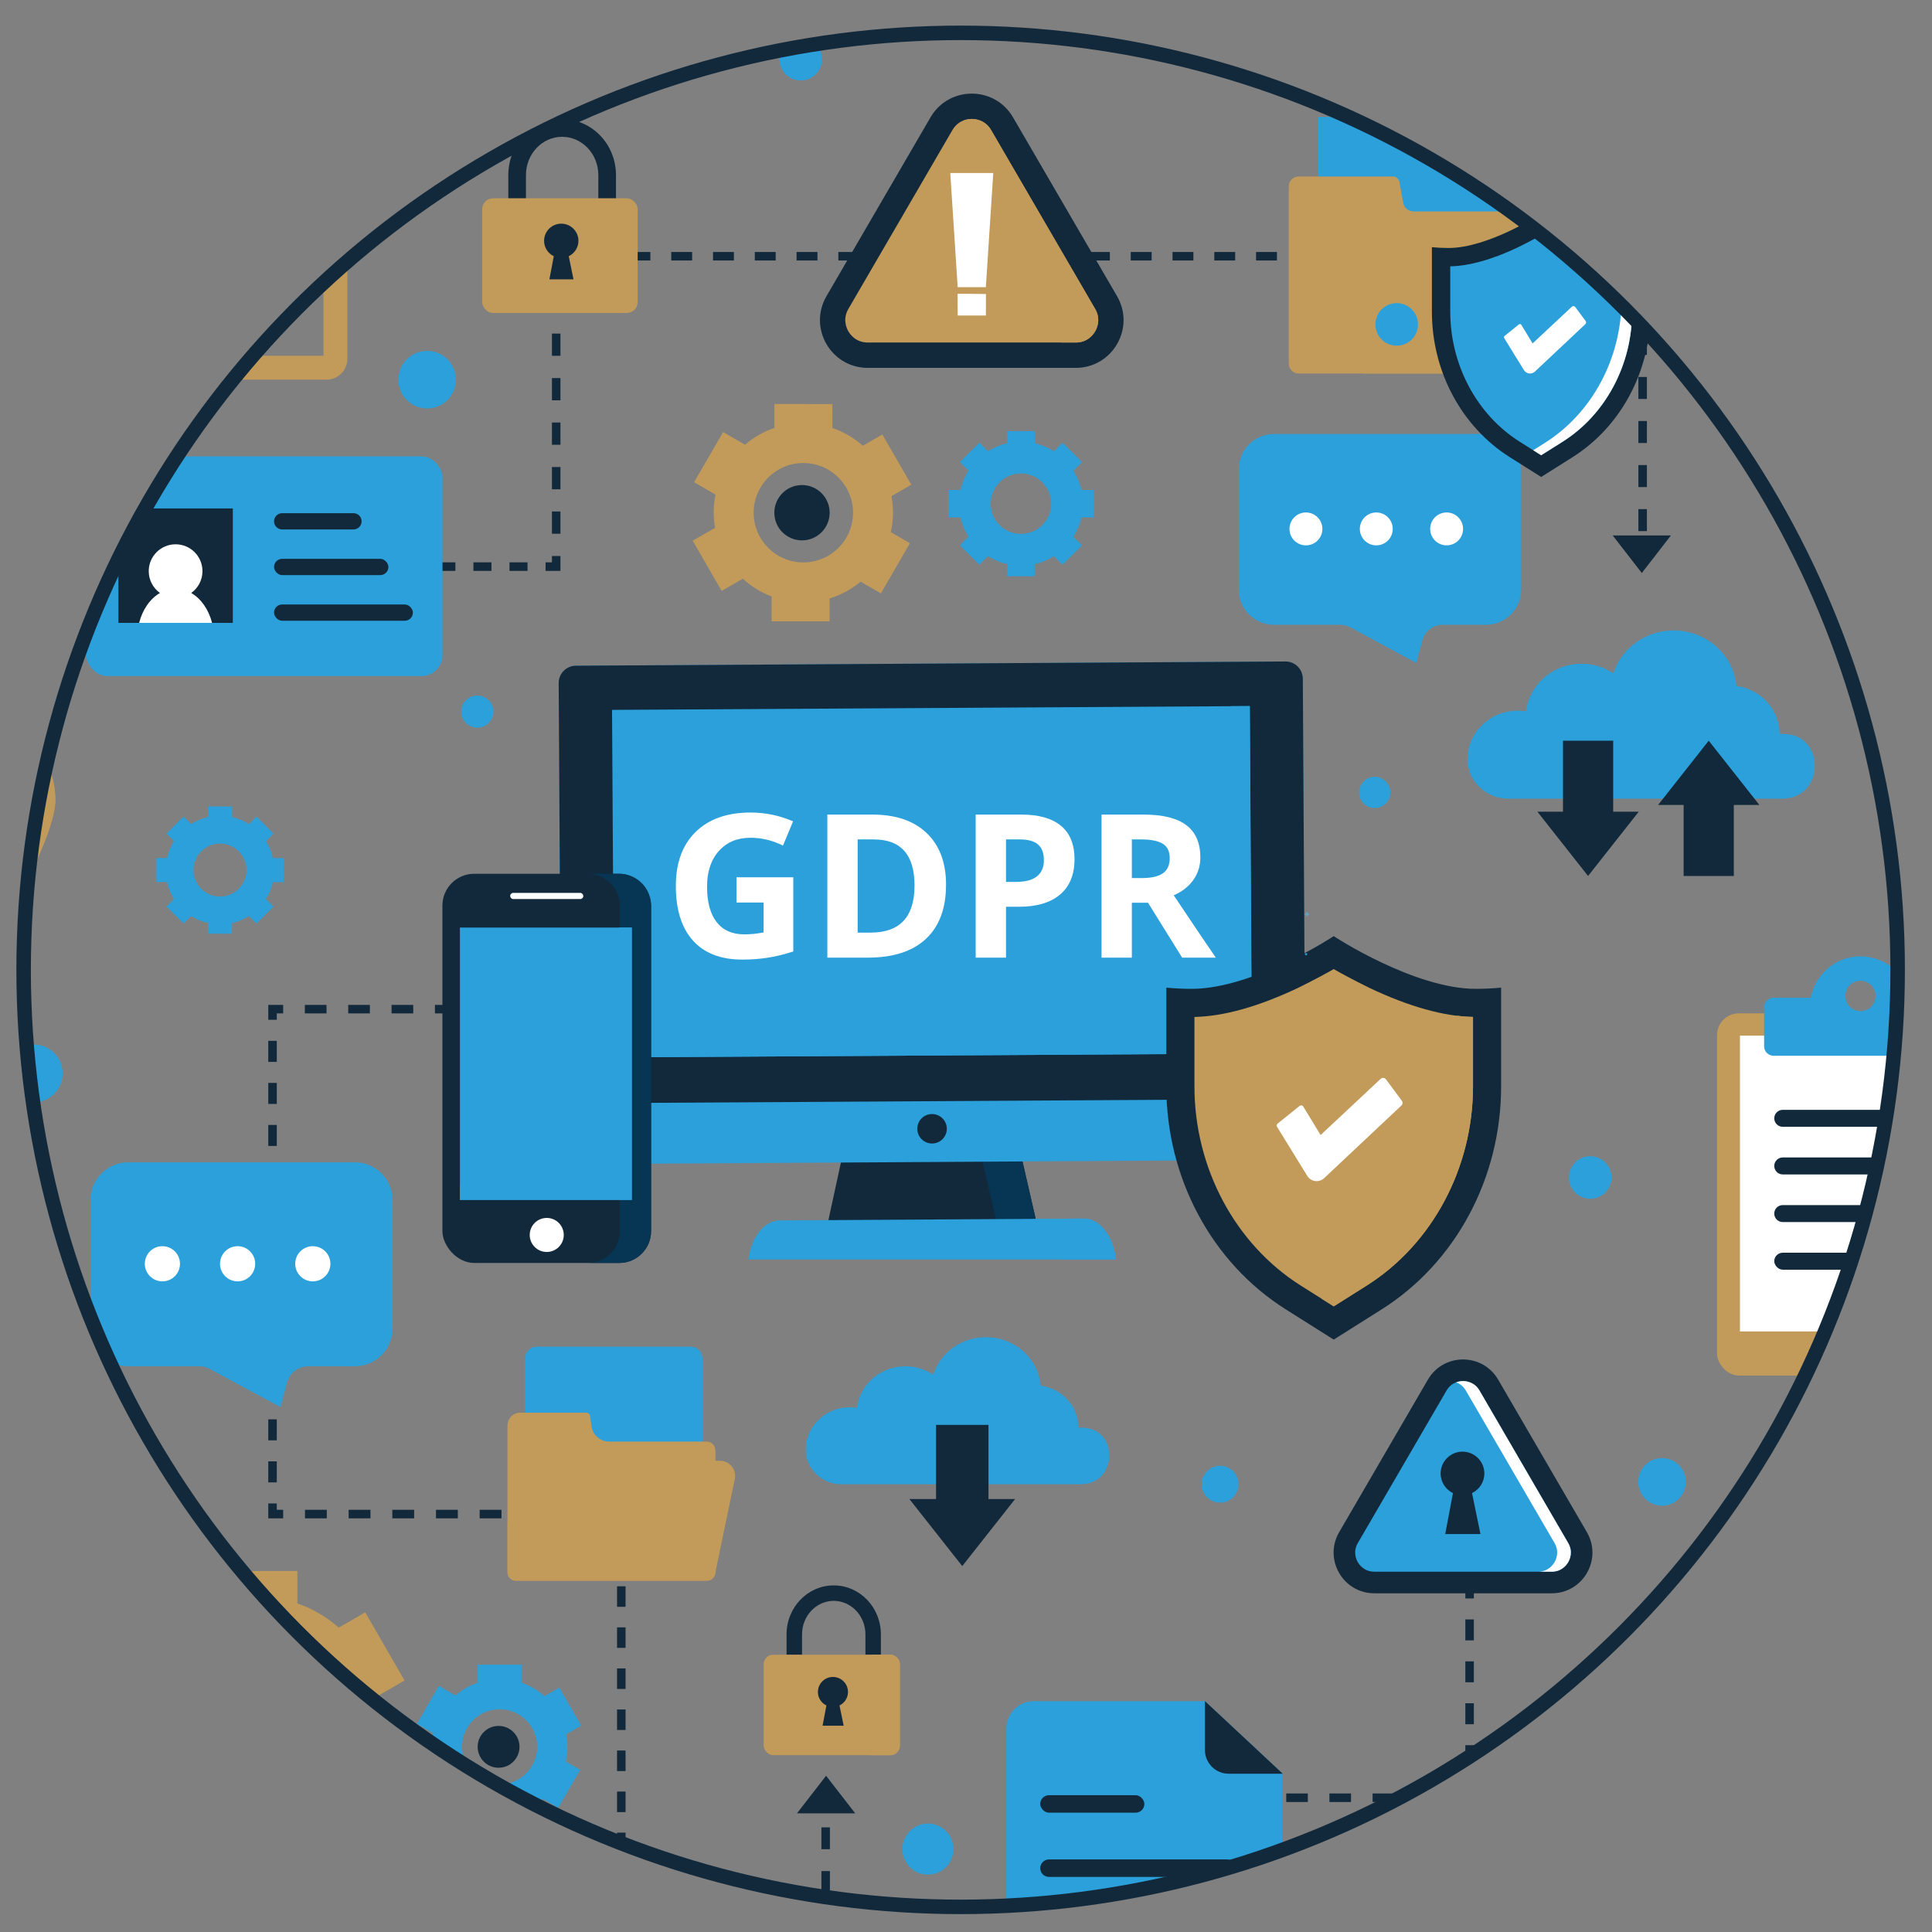 <?xml version="1.0" encoding="UTF-8"?><svg id="a" xmlns="http://www.w3.org/2000/svg" width="100mm" height="100mm" xmlns:xlink="http://www.w3.org/1999/xlink" viewBox="0 0 283.465 283.465"><rect x="0" y="0" width="283.465" height="283.465" fill="#808080" stroke="none"/><defs><style>.c{fill:#fff;}.d{fill:#2ba0da;}.e{fill:#68a0bc;}.f{fill:none;stroke:#12293b;stroke-miterlimit:10;stroke-width:2.126px;}.g{fill:#063654;}.h{fill:#c29b5a;}.i{clip-path:url(#b);}.j{fill:#12293b;}</style><clipPath id="b"><circle class="f" cx="140.946" cy="142.299" r="137.48"/></clipPath></defs><g class="i"><g><g><polygon class="j" points="125.478 266.055 121.204 260.54 116.93 266.055 125.478 266.055"/><g><g><rect class="j" x="59.963" y="82.511" width="1.561" height="1.249"/><path class="j" d="M77.399,83.76h-2.646v-1.249h2.646v1.249Zm-5.292,0h-2.646v-1.249h2.646v1.249Zm-5.292,0h-2.646v-1.249h2.646v1.249Z"/><polygon class="j" points="82.23 83.76 80.045 83.76 80.045 82.511 80.981 82.511 80.981 81.575 82.23 81.575 82.23 83.76"/><path class="j" d="M82.23,78.312h-1.249v-3.263h1.249v3.263Zm0-6.527h-1.249v-3.263h1.249v3.263Zm0-6.527h-1.249v-3.263h1.249v3.263Zm0-6.527h-1.249v-3.263h1.249v3.263Zm0-6.527h-1.249v-3.263h1.249v3.263Zm0-6.527h-1.249v-3.263h1.249v3.263Z"/><polygon class="j" points="82.23 39.153 80.981 39.153 80.981 36.968 83.166 36.968 83.166 38.217 82.23 38.217 82.23 39.153"/><path class="j" d="M236.384,38.217h-3.064v-1.249h3.064v1.249Zm-6.128,0h-3.065v-1.249h3.065v1.249Zm-6.129,0h-3.064v-1.249h3.064v1.249Zm-6.129,0h-3.064v-1.249h3.064v1.249Zm-6.128,0h-3.064v-1.249h3.064v1.249Zm-6.129,0h-3.064v-1.249h3.064v1.249Zm-6.128,0h-3.065v-1.249h3.065v1.249Zm-6.129,0h-3.064v-1.249h3.064v1.249Zm-6.129,0h-3.064v-1.249h3.064v1.249Zm-6.128,0h-3.064v-1.249h3.064v1.249Zm-6.129,0h-3.064v-1.249h3.064v1.249Zm-6.128,0h-3.065v-1.249h3.065v1.249Zm-6.129,0h-3.064v-1.249h3.064v1.249Zm-6.129,0h-3.064v-1.249h3.064v1.249Zm-6.128,0h-3.064v-1.249h3.064v1.249Zm-6.129,0h-3.064v-1.249h3.064v1.249Zm-6.129,0h-3.064v-1.249h3.064v1.249Zm-6.129,0h-3.064v-1.249h3.064v1.249Zm-6.129,0h-3.064v-1.249h3.064v1.249Zm-6.129,0h-3.064v-1.249h3.064v1.249Zm-6.129,0h-3.064v-1.249h3.064v1.249Zm-6.129,0h-3.064v-1.249h3.064v1.249Zm-6.129,0h-3.064v-1.249h3.064v1.249Zm-6.129,0h-3.064v-1.249h3.064v1.249Zm-6.129,0h-3.064v-1.249h3.064v1.249Z"/><polygon class="j" points="241.634 39.153 240.385 39.153 240.385 38.217 239.448 38.217 239.448 36.968 241.634 36.968 241.634 39.153"/><path class="j" d="M241.634,77.927h-1.249v-3.231h1.249v3.231Zm0-6.462h-1.249v-3.231h1.249v3.231Zm0-6.462h-1.249v-3.231h1.249v3.231Zm0-6.463h-1.249v-3.231h1.249v3.231Zm0-6.462h-1.249v-3.231h1.249v3.231Zm0-6.462h-1.249v-3.231h1.249v3.231Z"/><rect class="j" x="240.385" y="81.159" width="1.249" height="1.561"/></g><g><rect class="j" x="63.813" y="147.438" width="1.561" height="1.249"/><path class="j" d="M60.632,148.687h-3.181v-1.249h3.181v1.249Zm-6.362,0h-3.181v-1.249h3.181v1.249Zm-6.362,0h-3.181v-1.249h3.181v1.249Z"/><polygon class="j" points="40.61 149.623 39.361 149.623 39.361 147.438 41.546 147.438 41.546 148.687 40.61 148.687 40.61 149.623"/><path class="j" d="M40.61,217.499h-1.249v-3.085h1.249v3.085Zm0-6.17h-1.249v-3.086h1.249v3.086Zm0-6.17h-1.249v-3.086h1.249v3.086Zm0-6.17h-1.249v-3.086h1.249v3.086Zm0-6.171h-1.249v-3.085h1.249v3.085Zm0-6.17h-1.249v-3.086h1.249v3.086Zm0-6.17h-1.249v-3.086h1.249v3.086Zm0-6.171h-1.249v-3.085h1.249v3.085Zm0-6.17h-1.249v-3.085h1.249v3.085Zm0-6.17h-1.249v-3.086h1.249v3.086Zm0-6.17h-1.249v-3.086h1.249v3.086Z"/><polygon class="j" points="41.546 222.77 39.361 222.77 39.361 220.585 40.61 220.585 40.61 221.521 41.546 221.521 41.546 222.77"/><path class="j" d="M86.394,222.77h-3.204v-1.249h3.204v1.249Zm-6.407,0h-3.203v-1.249h3.203v1.249Zm-6.407,0h-3.204v-1.249h3.204v1.249Zm-6.407,0h-3.204v-1.249h3.204v1.249Zm-6.407,0h-3.203v-1.249h3.203v1.249Zm-6.407,0h-3.204v-1.249h3.204v1.249Zm-6.407,0h-3.204v-1.249h3.204v1.249Z"/><polygon class="j" points="91.782 223.706 90.534 223.706 90.534 222.77 89.597 222.77 89.597 221.521 91.782 221.521 91.782 223.706"/><path class="j" d="M91.782,277.922h-1.249v-3.012h1.249v3.012Zm0-6.024h-1.249v-3.012h1.249v3.012Zm0-6.024h-1.249v-3.012h1.249v3.012Zm0-6.024h-1.249v-3.012h1.249v3.012Zm0-6.024h-1.249v-3.012h1.249v3.012Zm0-6.024h-1.249v-3.012h1.249v3.012Zm0-6.024h-1.249v-3.012h1.249v3.012Zm0-6.024h-1.249v-3.012h1.249v3.012Zm0-6.024h-1.249v-3.012h1.249v3.012Z"/><polygon class="j" points="92.719 283.118 90.534 283.118 90.534 280.933 91.782 280.933 91.782 281.87 92.719 281.87 92.719 283.118"/><path class="j" d="M116.599,283.118h-2.985v-1.249h2.985v1.249Zm-5.97,0h-2.985v-1.249h2.985v1.249Zm-5.97,0h-2.985v-1.249h2.985v1.249Zm-5.97,0h-2.985v-1.249h2.985v1.249Z"/><polygon class="j" points="121.768 283.118 119.583 283.118 119.583 281.87 120.52 281.87 120.52 280.933 121.768 280.933 121.768 283.118"/><path class="j" d="M121.768,277.728h-1.249v-3.205h1.249v3.205Zm0-6.409h-1.249v-3.205h1.249v3.205Z"/><rect class="j" x="120.52" y="263.349" width="1.249" height="1.561"/></g><g><rect class="j" x="183.99" y="263.141" width="1.561" height="1.249"/><path class="j" d="M210.893,264.39h-3.168v-1.249h3.168v1.249Zm-6.336,0h-3.168v-1.249h3.168v1.249Zm-6.335,0h-3.168v-1.249h3.168v1.249Zm-6.336,0h-3.168v-1.249h3.168v1.249Z"/><polygon class="j" points="216.245 264.39 214.06 264.39 214.06 263.141 214.997 263.141 214.997 262.205 216.245 262.205 216.245 264.39"/><path class="j" d="M216.245,259.13h-1.249v-3.075h1.249v3.075Zm0-6.15h-1.249v-3.075h1.249v3.075Zm0-6.151h-1.249v-3.075h1.249v3.075Zm0-6.15h-1.249v-3.075h1.249v3.075Z"/><rect class="j" x="214.997" y="232.967" width="1.249" height="1.561"/></g><polygon class="j" points="236.613 78.558 240.887 84.072 245.161 78.558 236.613 78.558"/></g></g><g><path class="d" d="M118.224,212.693c0-3.43,2.89-6.211,6.456-6.211,.36,0,.713,.03,1.057,.084,.407-3.434,3.436-6.102,7.114-6.102,1.518,0,2.924,.455,4.082,1.23,1.007-3.184,4.082-5.5,7.721-5.5,4.229,0,7.697,3.131,8.04,7.114,3.132,.428,5.542,3.017,5.542,6.148l-0,.005c.067-.002,.134-.005,.202-.005,.178,0,.351,.005,.519,.014,5.304,.295,4.962,8.297-.35,8.297h-35.18c-2.799,0-5.173-2.212-5.202-5.012l-0-.063Z"/><polygon class="j" points="145.03 219.936 145.03 209.061 137.339 209.061 137.339 219.936 133.422 219.936 141.182 229.778 148.942 219.936 145.03 219.936"/></g><g><path class="d" d="M215.316,111.376c0-3.925,3.307-7.106,7.386-7.106,.412,0,.816,.034,1.209,.096,.466-3.928,3.931-6.981,8.139-6.981,1.736,0,3.345,.521,4.67,1.407,1.153-3.642,4.67-6.293,8.833-6.293,4.839,0,8.806,3.582,9.198,8.139,3.584,.489,6.34,3.451,6.34,7.034l-0,.006c.077-.002,.153-.006,.231-.006,.203,0,.401,.005,.594,.016,6.068,.337,5.676,9.492-.401,9.492h-40.248c-3.203,0-5.918-2.531-5.951-5.734l-0-.072Z"/><polygon class="j" points="236.689 119.096 236.689 108.678 229.322 108.678 229.322 119.096 225.57 119.096 233.003 128.524 240.436 119.096 236.689 119.096"/><polygon class="j" points="247.021 118.106 247.021 128.524 254.387 128.524 254.387 118.106 258.14 118.106 250.706 108.678 243.273 118.106 247.021 118.106"/></g><g><path class="d" d="M218.018,63.678h-31.098c-2.859,0-5.177,2.318-5.177,5.177v17.637c0,2.859,2.318,5.177,5.177,5.177h9.751c.502,0,.996,.125,1.438,.363l9.696,5.237,.908-3.363c.356-1.32,1.554-2.237,2.921-2.237h6.383c2.859,0,5.177-2.318,5.177-5.177v-17.637c0-2.859-2.318-5.177-5.177-5.177Z"/><g><path class="c" d="M209.836,77.602c0,1.333,1.081,2.414,2.414,2.414s2.414-1.081,2.414-2.414-1.081-2.414-2.414-2.414-2.414,1.081-2.414,2.414Z"/><path class="c" d="M199.515,77.602c0,1.333,1.081,2.414,2.414,2.414s2.414-1.081,2.414-2.414-1.081-2.414-2.414-2.414-2.414,1.081-2.414,2.414Z"/><path class="c" d="M189.194,77.602c0,1.333,1.081,2.414,2.414,2.414s2.414-1.081,2.414-2.414-1.081-2.414-2.414-2.414-2.414,1.081-2.414,2.414Z"/></g></g><g><path class="d" d="M52.061,170.537H18.816c-3.057,0-5.534,2.478-5.534,5.534v18.855c0,3.056,2.478,5.534,5.534,5.534h10.425c.537,0,1.065,.134,1.537,.389l10.365,5.598,.971-3.595c.381-1.411,1.661-2.392,3.123-2.392h6.824c3.057,0,5.534-2.478,5.534-5.534v-18.855c0-3.056-2.478-5.534-5.534-5.534Z"/><g><path class="c" d="M43.315,185.422c0,1.425,1.155,2.581,2.581,2.581s2.581-1.155,2.581-2.581-1.155-2.58-2.581-2.58-2.581,1.155-2.581,2.58Z"/><path class="c" d="M32.281,185.422c0,1.425,1.155,2.581,2.581,2.581s2.581-1.155,2.581-2.581-1.155-2.58-2.581-2.58-2.581,1.155-2.581,2.58Z"/><path class="c" d="M21.247,185.422c0,1.425,1.155,2.581,2.581,2.581s2.58-1.155,2.58-2.581-1.155-2.58-2.58-2.58-2.581,1.155-2.581,2.58Z"/></g></g><g><path class="j" d="M127.317,53.973h30.522c5.401,0,8.768-5.855,6.053-10.523l-15.261-26.233c-2.7-4.642-9.405-4.642-12.106,0l-15.261,26.233c-2.716,4.668,.652,10.523,6.053,10.523Z"/><path class="h" d="M127.317,50.255c-1.715,0-2.563-1.152-2.848-1.647-.285-.495-.854-1.807,.008-3.289l15.261-26.234c.858-1.474,2.271-1.633,2.84-1.633,.568,0,1.982,.159,2.839,1.633l15.261,26.234c.863,1.482,.293,2.794,.009,3.289-.285,.496-1.133,1.647-2.848,1.647h-30.522Z"/><path class="h" d="M160.678,45.319l-15.261-26.234c-.858-1.474-2.271-1.633-2.839-1.633-.26,0-.698,.04-1.177,.217,.569,.21,1.196,.616,1.662,1.416l15.261,26.234c.863,1.482,.293,2.794,.009,3.289-.285,.496-1.133,1.647-2.848,1.647h2.354c1.715,0,2.563-1.152,2.848-1.647,.285-.495,.854-1.807-.009-3.289Z"/><g><polygon class="c" points="142.641 25.383 142.516 25.383 139.425 25.383 140.511 42.131 142.516 42.131 142.641 42.131 144.646 42.131 145.732 25.383 142.641 25.383"/><polygon class="c" points="142.646 43.112 142.521 43.112 140.495 43.112 140.516 46.294 142.521 46.294 142.646 46.294 144.651 46.294 144.661 43.139 142.646 43.112"/></g></g><g><path class="j" d="M4.022,140.815c0-1.214-3.673-2.197-8.203-2.197s-8.203,.984-8.203,2.197,3.673,2.197,8.203,2.197,8.203-.984,8.203-2.197Z"/><g><path class="h" d="M8.117,117.382c0,5.054-6.723,17.046-10.291,23.053-.976,1.644-3.354,1.644-4.33,0-3.568-6.007-10.291-17.998-10.291-23.053,0-6.879,5.577-12.456,12.456-12.456s12.456,5.577,12.456,12.456Z"/><path class="h" d="M-4.339,104.926c-.415,0-.825,.022-1.229,.062,6.302,.618,11.227,5.93,11.227,12.394,0,5.054-6.723,17.046-10.291,23.053-.241,.405-.567,.71-.936,.915,1.128,.628,2.659,.323,3.394-.915,3.568-6.007,10.291-17.998,10.291-23.053,0-6.879-5.577-12.456-12.456-12.456Z"/><circle class="j" cx="-4.339" cy="117.382" r="6.794"/></g></g><g><rect class="d" x="12.662" y="66.956" width="52.263" height="32.238" rx="3.082" ry="3.082"/><g><rect class="j" x="17.372" y="74.604" width="16.786" height="16.786"/><path class="c" d="M28.057,87.003c.997-.715,1.649-1.881,1.649-3.202,0-2.177-1.765-3.942-3.942-3.942s-3.942,1.765-3.942,3.942c0,1.321,.652,2.487,1.649,3.202-1.443,.832-2.56,2.428-3.058,4.386h10.701c-.497-1.959-1.615-3.554-3.058-4.386Z"/></g><g><path class="j" d="M51.861,77.682h-10.46c-.659,0-1.194-.534-1.194-1.194h0c0-.659,.534-1.194,1.194-1.194h10.46c.659,0,1.194,.534,1.194,1.194h0c0,.659-.534,1.194-1.194,1.194Z"/><rect class="j" x="40.207" y="81.992" width="16.781" height="2.387" rx="1.194" ry="1.194"/><rect class="j" x="40.207" y="88.689" width="20.372" height="2.387" rx="1.194" ry="1.194"/></g></g><g><path class="h" d="M47.907,31.019H29.341c-1.69,0-3.06,1.37-3.06,3.06v18.566c0,1.69,1.37,3.06,3.06,3.06h18.566c1.69,0,3.06-1.37,3.06-3.06v-18.566c0-1.69-1.37-3.06-3.06-3.06Zm-.447,21.178H29.788v-17.671h17.671v17.671Z"/><path class="j" d="M55.032,28.934l-15.18,14.473c-.287,.273-.752,.215-.962-.121l-2.606-4.164c-.628-1.004-1.992-1.233-2.914-.491h0c-.78,.628-.967,1.739-.436,2.588l3.443,5.501,.761,1.217c.747,1.193,2.401,1.401,3.42,.43l.947-.902,16.341-15.579c.745-.71,.844-1.863,.231-2.689h0c-.73-.984-2.157-1.107-3.044-.261Z"/></g><g><path class="h" d="M257.769,254.397h-19.672c-1.79,0-3.242,1.452-3.242,3.242v19.672c0,1.79,1.452,3.242,3.242,3.242h19.672c1.79,0,3.242-1.452,3.242-3.242v-19.672c0-1.791-1.452-3.242-3.242-3.242Zm-.474,22.439h-18.724v-18.723h18.724v18.723Z"/><path class="j" d="M265.318,252.188l-16.085,15.335c-.304,.29-.797,.228-1.02-.128l-2.761-4.412c-.665-1.063-2.11-1.307-3.087-.52h0c-.826,.665-1.025,1.843-.462,2.742l3.648,5.829,.807,1.289c.791,1.264,2.544,1.485,3.624,.455l1.003-.956,17.314-16.507c.789-.752,.894-1.974,.245-2.849h0c-.773-1.043-2.286-1.173-3.225-.277Z"/></g><g><g><path class="d" d="M184.071,298.028h-32.385c-2.228,0-4.035-1.806-4.035-4.035v-40.36c0-2.228,1.806-4.035,4.035-4.035h25.113l11.306,10.551v33.844c0,2.228-1.806,4.035-4.035,4.035Z"/><path class="j" d="M176.79,256.764v-7.174l11.413,10.651h-7.936c-1.92,0-3.477-1.557-3.477-3.477Z"/></g><path class="j" d="M152.625,283.963h0c0,.708,.574,1.282,1.282,1.282h26.182c.708,0,1.282-.574,1.282-1.282h0c0-.708-.574-1.282-1.282-1.282h-26.182c-.708,0-1.282,.574-1.282,1.282Z"/><path class="j" d="M152.625,274.099h0c0,.708,.574,1.282,1.282,1.282h26.182c.708,0,1.282-.574,1.282-1.282h0c0-.708-.574-1.282-1.282-1.282h-26.182c-.708,0-1.282,.574-1.282,1.282Z"/><rect class="j" x="152.625" y="263.394" width="15.277" height="2.564" rx="1.282" ry="1.282"/></g><g><path class="j" d="M82.478,17.481c-4.362,0-7.899,3.673-7.899,8.205v3.436h2.589v-3.436c0-3.096,2.382-5.615,5.31-5.615s5.309,2.519,5.309,5.615v3.436h2.589v-3.436c0-4.531-3.536-8.205-7.899-8.205Z"/><rect class="h" x="70.746" y="29.093" width="22.815" height="16.829" rx="1.598" ry="1.598"/><path class="j" d="M81.251,37.593l-.641,3.389h3.535l-.697-3.389c.838-.409,1.421-1.262,1.421-2.258,0-1.391-1.128-2.519-2.519-2.519s-2.52,1.128-2.52,2.519c0,.996,.583,1.849,1.421,2.258Z"/></g><g><path class="j" d="M122.325,232.612c-3.821,0-6.918,3.217-6.918,7.186v3.01h2.268v-3.01c0-2.712,2.086-4.918,4.651-4.918s4.65,2.207,4.65,4.918v3.01h2.268v-3.01c0-3.969-3.097-7.186-6.918-7.186Z"/><rect class="h" x="112.049" y="242.783" width="19.983" height="14.739" rx="1.4" ry="1.4"/><path class="h" d="M130.632,242.783h-3.043c.773,0,1.4,.627,1.4,1.4v11.94c0,.773-.627,1.4-1.4,1.4h3.043c.773,0,1.4-.627,1.4-1.4v-11.94c0-.773-.627-1.4-1.4-1.4Z"/><path class="j" d="M121.25,250.227l-.561,2.969h3.096l-.611-2.969c.734-.358,1.244-1.105,1.244-1.977,0-1.219-.988-2.207-2.207-2.207s-2.207,.988-2.207,2.207c0,.872,.51,1.619,1.244,1.977Z"/></g><g><path class="j" d="M201.644,233.77h26.023c4.605,0,7.476-4.992,5.161-8.972l-13.011-22.367c-2.302-3.958-8.019-3.958-10.321,0l-13.011,22.367c-2.315,3.98,.556,8.972,5.16,8.972Z"/><path class="d" d="M201.644,230.601c-1.462,0-2.185-.982-2.428-1.404-.243-.422-.728-1.541,.007-2.805l13.011-22.367c.731-1.257,1.937-1.393,2.421-1.393,.484,0,1.689,.136,2.421,1.393l13.011,22.367c.735,1.264,.25,2.382,.007,2.804-.243,.422-.966,1.405-2.428,1.405h-26.023Z"/><path class="c" d="M230.088,226.392l-13.011-22.367c-.731-1.257-1.936-1.393-2.421-1.393-.221,0-.595,.034-1.004,.185,.485,.179,1.02,.525,1.417,1.207l13.011,22.367c.735,1.264,.25,2.382,.007,2.804-.243,.422-.966,1.405-2.428,1.405h2.007c1.462,0,2.185-.982,2.428-1.405,.243-.422,.728-1.54-.007-2.804Z"/><path class="j" d="M217.787,216.195c0-1.772-1.437-3.209-3.209-3.209s-3.209,1.437-3.209,3.209c0,1.268,.742,2.354,1.81,2.875l-1.135,6.005h5.169l-1.236-6.005c1.068-.521,1.81-1.607,1.81-2.875Z"/></g><g><path class="d" d="M78.745,197.59h22.63c.933,0,1.691,.758,1.691,1.691v20.055h-26.012v-20.055c0-.933,.758-1.691,1.691-1.691Z"/><g><path class="h" d="M103.693,211.512h-14.319c-1.309,0-2.417-.968-2.592-2.265l-.203-1.504c-.048-.275-.288-.476-.567-.476h-9.668c-1.041,0-1.886,.844-1.886,1.886v21.524c0,.687,.557,1.244,1.244,1.244h27.991c.687,0,1.244-.557,1.244-1.244v-17.92c0-.687-.557-1.244-1.244-1.244Z"/><path class="h" d="M74.457,223.422v6.936c.009,0,.017,.003,.026,.003h29.299c.557,0,1.02-.412,1.155-.968v-16.624h-26.467c-1.049,0-1.955,.737-2.168,1.764l-1.846,8.889Z"/><path class="h" d="M103.783,231.921h-28.127c-.662,0-1.198-.58-1.198-1.294l3.017-14.533c.213-1.028,1.119-1.764,2.168-1.764h26c1.404,0,2.453,1.29,2.168,2.664l-2.83,13.633c0,.715-.536,1.294-1.198,1.294Z"/></g></g><g><path class="j" d="M66.546,278.606c0-.478-.05-.944-.134-1.397l1.673-.966-2.441-4.227-1.643,.949c-.74-.657-1.608-1.17-2.565-1.498v-2.012h-4.881v2.012c-.918,.314-1.756,.797-2.476,1.417l-1.846-1.066-2.44,4.227,1.806,1.043c-.1,.491-.153,.999-.153,1.519,0,.436,.045,.86,.116,1.276l-1.883,1.087,2.44,4.227,1.783-1.029c.7,.642,1.52,1.152,2.425,1.494v2.096h4.881v-1.932c.97-.297,1.856-.783,2.616-1.416l1.706,.985,2.44-4.227-1.606-.927c.116-.527,.182-1.072,.182-1.634Zm-7.55,3.457c-1.909,0-3.457-1.548-3.457-3.457s1.548-3.457,3.457-3.457,3.457,1.548,3.457,3.457-1.548,3.457-3.457,3.457Z"/><g><path class="h" d="M55.719,252.155c0-1.131-.117-2.234-.318-3.306l3.958-2.285-5.774-10.002-3.887,2.244c-1.751-1.555-3.805-2.769-6.069-3.543v-4.762h-11.549v4.762c-2.172,.743-4.154,1.886-5.859,3.352l-4.368-2.522-5.774,10.002,4.273,2.467c-.237,1.161-.362,2.363-.362,3.594,0,1.031,.106,2.036,.274,3.019l-4.456,2.573,5.774,10.002,4.218-2.435c1.657,1.519,3.597,2.725,5.738,3.536v4.96h11.549v-4.572c2.294-.702,4.391-1.852,6.19-3.35l4.037,2.331,5.774-10.001-3.801-2.195c.275-1.246,.431-2.537,.431-3.866Z"/><path class="j" d="M41.505,249.502c0-2.165-1.755-3.921-3.92-3.921s-3.921,1.755-3.921,3.921c0,1.549,.906,2.876,2.211,3.513l-1.387,7.337h6.316l-1.51-7.337c1.304-.637,2.211-1.963,2.211-3.513Z"/></g><g><path class="d" d="M83.251,256.296c0-.63-.065-1.244-.177-1.841l2.204-1.273-3.215-5.569-2.164,1.25c-.975-.866-2.119-1.542-3.379-1.973v-2.651h-6.431v2.651c-1.21,.413-2.313,1.05-3.262,1.867l-2.432-1.404-3.215,5.569,2.379,1.374c-.132,.646-.202,1.316-.202,2.001,0,.574,.059,1.134,.153,1.681l-2.481,1.433,3.215,5.569,2.349-1.356c.923,.846,2.003,1.518,3.195,1.969v2.762h6.431v-2.546c1.277-.391,2.445-1.032,3.447-1.866l2.248,1.298,3.215-5.569-2.116-1.222c.153-.694,.24-1.413,.24-2.153Zm-9.947,5.514c-3.045,0-5.514-2.469-5.514-5.514s2.469-5.514,5.514-5.514,5.514,2.469,5.514,5.514-2.469,5.514-5.514,5.514Z"/><path class="j" d="M76.222,256.296c0-1.695-1.374-3.069-3.069-3.069s-3.069,1.374-3.069,3.069,1.374,3.069,3.069,3.069,3.069-1.374,3.069-3.069Z"/></g></g><g><g><path class="h" d="M131.023,75.234c.001-.833-.085-1.645-.233-2.435l2.916-1.681-4.247-7.367-2.863,1.651c-1.289-1.146-2.801-2.041-4.467-2.612l.002-3.506-8.504-.005-.002,3.506c-1.6,.546-3.06,1.387-4.316,2.466l-3.215-1.859-4.256,7.362,3.145,1.818c-.175,.855-.268,1.74-.268,2.646-0,.759,.077,1.499,.201,2.223l-3.282,1.892,4.247,7.367,3.107-1.791c1.22,1.119,2.647,2.009,4.223,2.606l-.002,3.652,8.504,.005,.002-3.367c1.689-.516,3.234-1.362,4.559-2.464l2.972,1.718,4.256-7.362-2.798-1.617c.203-.918,.319-1.868,.319-2.847Zm-13.159,7.283c-4.027-.003-7.29-3.269-7.287-7.296,.003-4.027,3.269-7.29,7.296-7.287,4.027,.003,7.29,3.269,7.287,7.296-.003,4.027-3.269,7.29-7.296,7.287Z"/><path class="j" d="M121.728,75.228c.001-2.241-1.815-4.059-4.056-4.061-2.241-.001-4.059,1.814-4.061,4.056-.001,2.241,1.814,4.059,4.056,4.061,2.241,.001,4.059-1.814,4.061-4.056Z"/></g><path class="d" d="M160.441,75.924l.003-4.033-1.78-.001c-.23-1.018-.632-1.97-1.172-2.827l1.261-1.26-2.85-2.853-1.261,1.26c-.857-.541-1.808-.944-2.826-1.175l.001-1.78-4.033-.003-.001,1.78c-1.018,.23-1.97,.632-2.827,1.172l-1.26-1.261-2.853,2.85,1.26,1.262c-.541,.857-.944,1.808-1.175,2.826l-1.78-.001-.003,4.033,1.78,.001c.23,1.019,.632,1.97,1.172,2.827l-1.261,1.26,2.85,2.853,1.261-1.26c.857,.541,1.808,.944,2.826,1.175l-.001,1.78,4.033,.003,.001-1.78c1.019-.23,1.97-.632,2.828-1.172l1.26,1.261,2.853-2.85-1.26-1.261c.541-.857,.944-1.808,1.175-2.826l1.78,.001Zm-10.649,2.412c-2.45-.002-4.434-1.989-4.433-4.438,.002-2.45,1.988-4.434,4.438-4.433,2.45,.002,4.434,1.988,4.433,4.438-.002,2.45-1.989,4.434-4.438,4.433Z"/></g><path class="d" d="M41.611,129.431l.002-3.534-1.56-.001c-.202-.893-.554-1.726-1.027-2.478l1.105-1.104-2.498-2.501-1.105,1.104c-.751-.474-1.584-.827-2.477-1.03l.001-1.56-3.534-.002-.001,1.56c-.893,.202-1.726,.554-2.478,1.027l-1.104-1.105-2.501,2.498,1.104,1.105c-.474,.751-.827,1.584-1.03,2.477l-1.56-.001-.002,3.534,1.56,.001c.202,.893,.554,1.726,1.027,2.478l-1.105,1.104,2.498,2.501,1.105-1.104c.751,.474,1.584,.827,2.477,1.03l-.001,1.56,3.534,.002,.001-1.56c.893-.202,1.727-.554,2.478-1.027l1.104,1.105,2.501-2.498-1.104-1.105c.474-.751,.827-1.584,1.03-2.477l1.56,.001Zm-9.333,2.114c-2.147-.001-3.886-1.743-3.885-3.89,.001-2.147,1.743-3.886,3.889-3.885,2.147,.001,3.886,1.743,3.885,3.889-.001,2.147-1.743,3.886-3.89,3.885Z"/><path class="d" d="M224.771,278.449l.003-4.269-1.884-.001c-.244-1.078-.669-2.086-1.241-2.993l1.335-1.334-3.017-3.021-1.335,1.334c-.907-.573-1.914-.999-2.992-1.244l.001-1.884-4.269-.003-.001,1.884c-1.078,.243-2.086,.669-2.993,1.24l-1.334-1.335-3.021,3.017,1.334,1.335c-.573,.907-.999,1.914-1.244,2.992l-1.884-.001-.003,4.269,1.884,.001c.243,1.078,.669,2.086,1.241,2.993l-1.335,1.334,3.017,3.021,1.335-1.334c.907,.573,1.914,1,2.992,1.244l-.001,1.884,4.269,.003,.001-1.884c1.078-.244,2.086-.669,2.994-1.241l1.333,1.335,3.021-3.017-1.334-1.335c.573-.907,1-1.914,1.244-2.992l1.884,.001Zm-11.275,2.554c-2.593-.002-4.694-2.105-4.693-4.699,.002-2.593,2.105-4.694,4.698-4.693,2.593,.002,4.694,2.105,4.693,4.699-.002,2.593-2.105,4.694-4.699,4.693Z"/><g><rect class="j" x="199.393" y="14.093" width="32.463" height="27.105"/><polygon class="d" points="216.925 17.162 193.41 17.162 193.41 44.267 225.873 44.267 225.873 26.11 216.925 17.162"/><path class="c" d="M219.261,26.11h6.612l-8.948-8.948v6.612c0,1.29,1.046,2.336,2.336,2.336Z"/><path class="h" d="M223.154,31.021h-15.752c-.749,0-1.391-.536-1.525-1.274l-.556-3.075c-.081-.446-.479-.771-.944-.771h-13.851c-.795,0-1.44,.644-1.44,1.44v26.012c0,.801,.649,1.45,1.45,1.45h32.618c.801,0,1.45-.649,1.45-1.45v-20.882c0-.801-.649-1.45-1.45-1.45Z"/><path class="h" d="M200.042,54.804h23.112c.801,0,1.45-.649,1.45-1.45v-20.882c0-.801-.649-1.45-1.45-1.45h-2.774c-2.925,1.434-8.732,3.818-13.912,3.153,0,0,.14,14.881-6.426,20.63Z"/><g><path class="j" d="M239.72,36.385c-5.877,0-13.555-5.003-13.597-5.053-.041,.05-7.72,5.053-13.597,5.053-.83,0-1.643-.041-2.437-.118v9.465c0,8.763,4.347,16.877,11.439,21.351l4.595,2.899,4.595-2.899c7.092-4.474,11.439-12.588,11.439-21.351v-9.465c-.794,.076-1.607,.118-2.437,.118Z"/><path class="d" d="M222.965,64.805c-6.281-3.962-10.183-11.271-10.183-19.073v-6.657c2.792-.054,6.114-.983,9.882-2.763,.029-.014,1.883-.913,3.459-1.821,1.576,.908,3.43,1.807,3.459,1.821,3.767,1.781,7.09,2.71,9.882,2.763v6.657c0,7.802-3.902,15.111-10.183,19.073l-3.158,1.992-3.158-1.992Z"/><path class="c" d="M237.913,38.962v4.977c0,8.602-4.302,16.659-11.227,21.027l-1.734,1.094,1.17,.738,3.158-1.992c6.281-3.962,10.183-11.271,10.183-19.073v-6.657c-.5-.01-1.017-.049-1.551-.114Z"/><path class="c" d="M230.623,45.002l-5.757,5.386-1.66-2.732c-.074-.121-.237-.15-.348-.061l-2.11,1.698c-.092,.074-.115,.205-.053,.306l2.897,4.704c.348,.566,1.128,.669,1.612,.214l7.408-6.963c.125-.117,.142-.309,.04-.447l-1.528-2.06c-.12-.162-.354-.183-.501-.045Z"/></g></g><g><g><polygon class="j" points="149.715 169.071 137.486 169.144 135.899 169.153 123.67 169.226 121.518 179.139 135.958 179.053 137.545 179.044 151.985 178.958 149.715 169.071"/><polygon class="g" points="149.715 169.071 143.868 169.106 146.13 178.958 131.689 179.044 130.102 179.053 121.525 179.104 121.518 179.139 135.958 179.053 137.545 179.044 151.985 178.958 149.715 169.071"/><path class="d" d="M163.742,184.792c-.396-3.418-2.368-6.016-4.731-6.002l-44.593,.266c-2.289,.014-4.184,2.472-4.624,5.736h53.948Z"/><path class="d" d="M155.862,184.792h7.88c-.396-3.418-2.368-6.016-4.731-6.002l-7.353,.044c2.124,.343,3.837,2.799,4.203,5.958Z"/><path class="d" d="M188.881,170.178l-103.836,.619c-1.476,.009-2.68-1.181-2.688-2.657l-.391-67.779c-.009-1.476,1.181-2.68,2.657-2.688l103.836-.619c1.476-.009,2.68,1.181,2.688,2.657l.391,67.779c.009,1.476-1.181,2.68-2.656,2.688Z"/><path class="j" d="M191.519,161.239l-109.181,.65-.367-61.661c-.008-1.403,1.122-2.547,2.525-2.555l104.1-.62c1.403-.008,2.547,1.122,2.555,2.525l.367,61.661Z"/><rect class="d" x="89.951" y="103.876" width="93.561" height="50.985" transform="translate(-.768 .817) rotate(-.341)"/><polygon class="d" points="180.903 151.798 90.112 152.339 90.128 155.14 183.688 154.583 183.384 103.598 180.615 103.615 180.903 151.798"/><path class="j" d="M138.918,165.601c.007,1.193-.957,2.166-2.154,2.174-1.197,.007-2.172-.955-2.179-2.148-.007-1.193,.957-2.166,2.154-2.173,1.196-.007,2.172,.954,2.18,2.148Z"/><g><g><path class="d" d="M109.159,130.099h8.327v10.883c-1.35,.44-2.62,.749-3.812,.926-1.192,.177-2.41,.266-3.654,.266-3.168,0-5.587-.931-7.258-2.792-1.67-1.861-2.506-4.535-2.506-8.019,0-3.388,.969-6.03,2.907-7.925,1.938-1.895,4.625-2.843,8.062-2.843,2.154,0,4.231,.431,6.231,1.292l-1.479,3.56c-1.531-.766-3.125-1.148-4.781-1.148-1.924,0-3.465,.646-4.623,1.938-1.158,1.292-1.737,3.029-1.737,5.212,0,2.278,.467,4.018,1.4,5.219,.933,1.201,2.29,1.802,4.07,1.802,.928,0,1.871-.096,2.828-.287v-4.379h-3.977v-3.704Z"/><path class="d" d="M139.898,131.19c0,3.455-.983,6.102-2.95,7.939-1.967,1.838-4.808,2.757-8.521,2.757h-5.944v-20.991h6.59c3.426,0,6.087,.904,7.983,2.713,1.895,1.809,2.843,4.336,2.843,7.581Zm-4.623,.115c0-4.508-1.991-6.762-5.973-6.762h-2.369v13.668h1.909c4.288,0,6.432-2.302,6.432-6.906Z"/><path class="d" d="M158.749,127.443c0,2.259-.706,3.987-2.118,5.183-1.412,1.197-3.419,1.795-6.023,1.795h-1.909v7.466h-4.451v-20.991h6.705c2.546,0,4.482,.548,5.808,1.644,1.325,1.096,1.989,2.73,1.989,4.903Zm-10.05,3.331h1.464c1.369,0,2.393-.27,3.073-.811,.68-.541,1.019-1.328,1.019-2.362,0-1.043-.284-1.814-.853-2.312-.57-.497-1.462-.747-2.679-.747h-2.024v6.231Z"/><path class="d" d="M167.162,133.832v8.054h-4.451v-20.991h6.116c2.852,0,4.963,.519,6.331,1.558,1.369,1.039,2.053,2.616,2.053,4.731,0,1.235-.34,2.333-1.019,3.295-.68,.962-1.642,1.716-2.886,2.261,3.159,4.719,5.216,7.767,6.174,9.146h-4.939l-5.011-8.054h-2.369Zm0-3.618h1.436c1.407,0,2.446-.234,3.116-.703,.67-.469,1.005-1.206,1.005-2.211,0-.995-.342-1.704-1.027-2.125-.684-.421-1.744-.632-3.18-.632h-1.35v5.671Z"/></g><g><path class="c" d="M108.064,128.718h8.327v10.883c-1.35,.44-2.62,.749-3.812,.926-1.192,.177-2.41,.266-3.654,.266-3.168,0-5.587-.931-7.258-2.792-1.67-1.861-2.506-4.535-2.506-8.019,0-3.388,.969-6.03,2.907-7.925,1.938-1.895,4.625-2.843,8.062-2.843,2.154,0,4.231,.431,6.231,1.292l-1.479,3.56c-1.531-.766-3.125-1.148-4.781-1.148-1.924,0-3.465,.646-4.623,1.938-1.158,1.292-1.737,3.029-1.737,5.212,0,2.278,.467,4.018,1.4,5.219,.933,1.201,2.29,1.802,4.07,1.802,.928,0,1.871-.096,2.828-.287v-4.379h-3.977v-3.704Z"/><path class="c" d="M138.803,129.81c0,3.455-.983,6.102-2.95,7.939-1.967,1.838-4.808,2.757-8.521,2.757h-5.944v-20.991h6.59c3.426,0,6.087,.904,7.983,2.713,1.895,1.809,2.843,4.336,2.843,7.581Zm-4.623,.115c0-4.508-1.991-6.762-5.973-6.762h-2.369v13.668h1.909c4.288,0,6.432-2.302,6.432-6.906Z"/><path class="c" d="M157.654,126.062c0,2.259-.706,3.987-2.118,5.183-1.412,1.197-3.419,1.795-6.023,1.795h-1.909v7.466h-4.451v-20.991h6.705c2.546,0,4.482,.548,5.808,1.644,1.325,1.096,1.989,2.73,1.989,4.903Zm-10.05,3.331h1.464c1.369,0,2.393-.27,3.073-.811,.68-.541,1.019-1.328,1.019-2.362,0-1.043-.284-1.814-.853-2.312-.57-.497-1.462-.747-2.679-.747h-2.024v6.231Z"/><path class="c" d="M166.067,132.451v8.054h-4.451v-20.991h6.116c2.852,0,4.963,.519,6.331,1.558,1.369,1.039,2.053,2.616,2.053,4.731,0,1.235-.34,2.333-1.019,3.295-.68,.962-1.642,1.716-2.886,2.261,3.159,4.719,5.216,7.767,6.174,9.146h-4.939l-5.011-8.054h-2.369Zm0-3.618h1.436c1.407,0,2.446-.234,3.116-.703,.67-.469,1.005-1.206,1.005-2.211,0-.995-.342-1.704-1.027-2.125-.684-.421-1.744-.632-3.18-.632h-1.35v5.671Z"/></g></g></g><g><path class="j" d="M216.513,145.085c-9.003,0-20.764-7.663-20.828-7.74-.064,.077-11.825,7.74-20.828,7.74-1.271,0-2.518-.063-3.733-.18v14.498c0,13.423,6.659,25.852,17.522,32.706l7.039,4.44,7.039-4.44c10.863-6.853,17.522-19.282,17.522-32.706v-14.498c-1.216,.117-2.462,.18-3.733,.18Z"/><path class="h" d="M190.848,188.62c-9.621-6.069-15.598-17.264-15.598-29.216v-10.197c4.277-.083,9.366-1.506,15.137-4.233,.045-.021,2.884-1.399,5.298-2.789,2.415,1.391,5.254,2.768,5.298,2.789,5.771,2.728,10.86,4.151,15.137,4.233v10.197c0,11.952-5.977,23.146-15.598,29.216l-4.837,3.052-4.838-3.052Z"/><path class="h" d="M213.746,149.033v7.623c0,13.176-6.589,25.518-17.197,32.21l-2.655,1.675,1.792,1.13,4.837-3.052c9.621-6.069,15.598-17.264,15.598-29.216v-10.197c-.765-.015-1.558-.074-2.375-.175Z"/><path class="c" d="M202.578,158.285l-8.819,8.251-2.543-4.186c-.113-.186-.363-.23-.533-.093l-3.232,2.602c-.141,.114-.176,.315-.081,.469l4.438,7.205c.534,.866,1.728,1.025,2.469,.328l11.347-10.666c.191-.179,.217-.474,.061-.684l-2.34-3.156c-.184-.248-.542-.28-.768-.07Z"/></g><g><rect class="j" x="64.911" y="128.2" width="30.617" height="57.103" rx="4.671" ry="4.671"/><g><path class="j" d="M83.126,181.194c0,1.605-1.301,2.906-2.906,2.906s-2.906-1.301-2.906-2.906,1.301-2.906,2.906-2.906,2.906,1.301,2.906,2.906Z"/><path class="c" d="M82.716,181.194c0,1.379-1.118,2.497-2.497,2.497s-2.497-1.118-2.497-2.497,1.118-2.497,2.497-2.497,2.497,1.118,2.497,2.497Z"/></g><rect class="c" x="74.857" y="131.006" width="10.723" height=".902" rx=".437" ry=".437"/><path class="g" d="M90.856,128.2h-4.578c2.58,0,4.671,2.091,4.671,4.671v47.761c0,2.58-2.091,4.671-4.671,4.671h4.578c2.58,0,4.671-2.091,4.671-4.671v-47.761c0-2.58-2.091-4.671-4.671-4.671Z"/><rect class="d" x="67.478" y="136.097" width="25.221" height="39.955"/><polygon class="d" points="90.826 174.023 67.478 174.023 67.478 176.052 92.699 176.052 92.699 136.097 90.826 136.097 90.826 174.023"/></g></g><g><rect class="h" x="251.925" y="148.677" width="42.097" height="53.139" rx="3.204" ry="3.204"/><rect class="c" x="255.289" y="151.956" width="35.368" height="43.391"/><g><path class="j" d="M284.38,165.326h-22.814c-.688,0-1.246-.558-1.246-1.246h0c0-.688,.558-1.246,1.246-1.246h22.814c.688,0,1.246,.558,1.246,1.246h0c0,.688-.558,1.246-1.246,1.246Z"/><path class="j" d="M284.38,172.315h-22.814c-.688,0-1.246-.558-1.246-1.246h0c0-.688,.558-1.246,1.246-1.246h22.814c.688,0,1.246,.558,1.246,1.246h0c0,.688-.558,1.246-1.246,1.246Z"/><path class="j" d="M284.38,179.303h-22.814c-.688,0-1.246-.558-1.246-1.246h0c0-.688,.558-1.246,1.246-1.246h22.814c.688,0,1.246,.558,1.246,1.246h0c0,.688-.558,1.246-1.246,1.246Z"/><rect class="j" x="260.32" y="183.8" width="15.556" height="2.491" rx="1.246" ry="1.246"/></g><g><circle class="d" cx="285.777" cy="171.564" r="8.029" transform="translate(-13.655 317.999) rotate(-57.039)"/><path class="j" d="M295.707,175.078c1.941-5.484-.931-11.503-6.416-13.444-5.484-1.941-11.503,.932-13.444,6.416-1.941,5.484,.932,11.503,6.416,13.444,5.484,1.941,11.503-.931,13.444-6.416Zm-12.323,3.248c-3.735-1.322-5.691-5.42-4.369-9.155,1.322-3.735,5.42-5.691,9.155-4.369,3.734,1.321,5.691,5.42,4.369,9.155-1.322,3.735-5.421,5.691-9.155,4.369Z"/></g><path class="d" d="M280.254,146.391c-.628-3.454-3.646-6.074-7.281-6.074s-6.652,2.621-7.281,6.074h-5.469c-.768,0-1.39,.622-1.39,1.39v5.73c0,.768,.622,1.39,1.39,1.39h25.5c.768,0,1.39-.622,1.39-1.39v-5.73c0-.768-.622-1.39-1.39-1.39h-5.469Zm-7.281,1.964c-1.229,0-2.226-.997-2.226-2.226s.997-2.226,2.226-2.226,2.226,.997,2.226,2.226-.997,2.226-2.226,2.226Z"/></g><path class="e" d="M191.959,134.246l.124-.062c.041-.021,.041-.079,0-.099l-.124-.062c-.035-.018-.063-.046-.081-.081l-.062-.124c-.021-.041-.079-.041-.099,0l-.062,.124c-.018,.035-.046,.063-.081,.081l-.124,.062c-.041,.021-.041,.079,0,.099l.124,.062c.035,.018,.063,.046,.081,.081l.062,.124c.021,.041,.079,.041,.099,0l.062-.124c.017-.035,.046-.063,.081-.081Z"/><path class="d" d="M191.745,140.067l.077-.038c.025-.013,.025-.049,0-.061l-.077-.038c-.022-.011-.039-.028-.05-.05l-.038-.077c-.013-.025-.049-.025-.061,0l-.038,.077c-.011,.022-.028,.039-.05,.05l-.077,.038c-.025,.013-.025,.049,0,.061l.077,.038c.022,.011,.039,.028,.05,.05l.038,.077c.013,.025,.049,.025,.061,0l.038-.077c.011-.022,.028-.039,.05-.05Z"/><circle class="d" cx="233.32" cy="172.763" r="3.122"/><path class="d" d="M203.991,116.269c0,1.264-1.025,2.289-2.289,2.289s-2.289-1.025-2.289-2.289,1.025-2.289,2.289-2.289,2.289,1.025,2.289,2.289Z"/><circle class="d" cx="275.993" cy="85.679" r="4.434"/><path class="d" d="M173.524,1.977c0,1.979-1.605,3.584-3.584,3.584s-3.584-1.605-3.584-3.584,1.605-3.584,3.584-3.584,3.584,1.605,3.584,3.584Z"/><path class="d" d="M208.049,47.597c0,1.724-1.398,3.122-3.122,3.122s-3.122-1.398-3.122-3.122,1.398-3.122,3.122-3.122,3.122,1.398,3.122,3.122Z"/><path class="d" d="M66.893,55.704c0,2.333-1.891,4.224-4.224,4.224s-4.224-1.891-4.224-4.224,1.891-4.224,4.224-4.224,4.224,1.891,4.224,4.224Z"/><circle class="d" cx="4.948" cy="157.495" r="4.244"/><path class="d" d="M11.447,212.924c0,1.839-1.491,3.33-3.329,3.33s-3.33-1.491-3.33-3.33,1.491-3.329,3.33-3.329,3.329,1.491,3.329,3.329Z"/><path class="d" d="M139.896,271.303c0,2.069-1.677,3.746-3.746,3.746s-3.746-1.677-3.746-3.746,1.677-3.746,3.746-3.746,3.746,1.677,3.746,3.746Z"/><circle class="d" cx="179.019" cy="217.767" r="2.705"/><circle class="d" cx="278.49" cy="230.633" r="3.746"/><path class="d" d="M120.607,8.683c0,1.724-1.398,3.122-3.122,3.122s-3.122-1.398-3.122-3.122,1.398-3.122,3.122-3.122,3.122,1.398,3.122,3.122Z"/><path class="d" d="M15.202,56.737c0,1.477-1.197,2.674-2.674,2.674s-2.674-1.197-2.674-2.674,1.197-2.674,2.674-2.674,2.674,1.197,2.674,2.674Z"/><path class="d" d="M73.458,11.804c0,1.477-1.197,2.674-2.674,2.674s-2.674-1.197-2.674-2.674,1.197-2.674,2.674-2.674,2.674,1.197,2.674,2.674Z"/><circle class="d" cx="243.86" cy="217.426" r="3.492"/><circle class="d" cx="279.322" cy="126.05" r="2.081"/><path class="d" d="M72.395,104.408c0,1.301-1.054,2.355-2.355,2.355s-2.355-1.054-2.355-2.355,1.054-2.355,2.355-2.355,2.355,1.054,2.355,2.355Z"/></g></g><circle class="f" cx="140.946" cy="142.299" r="137.48"/></svg>